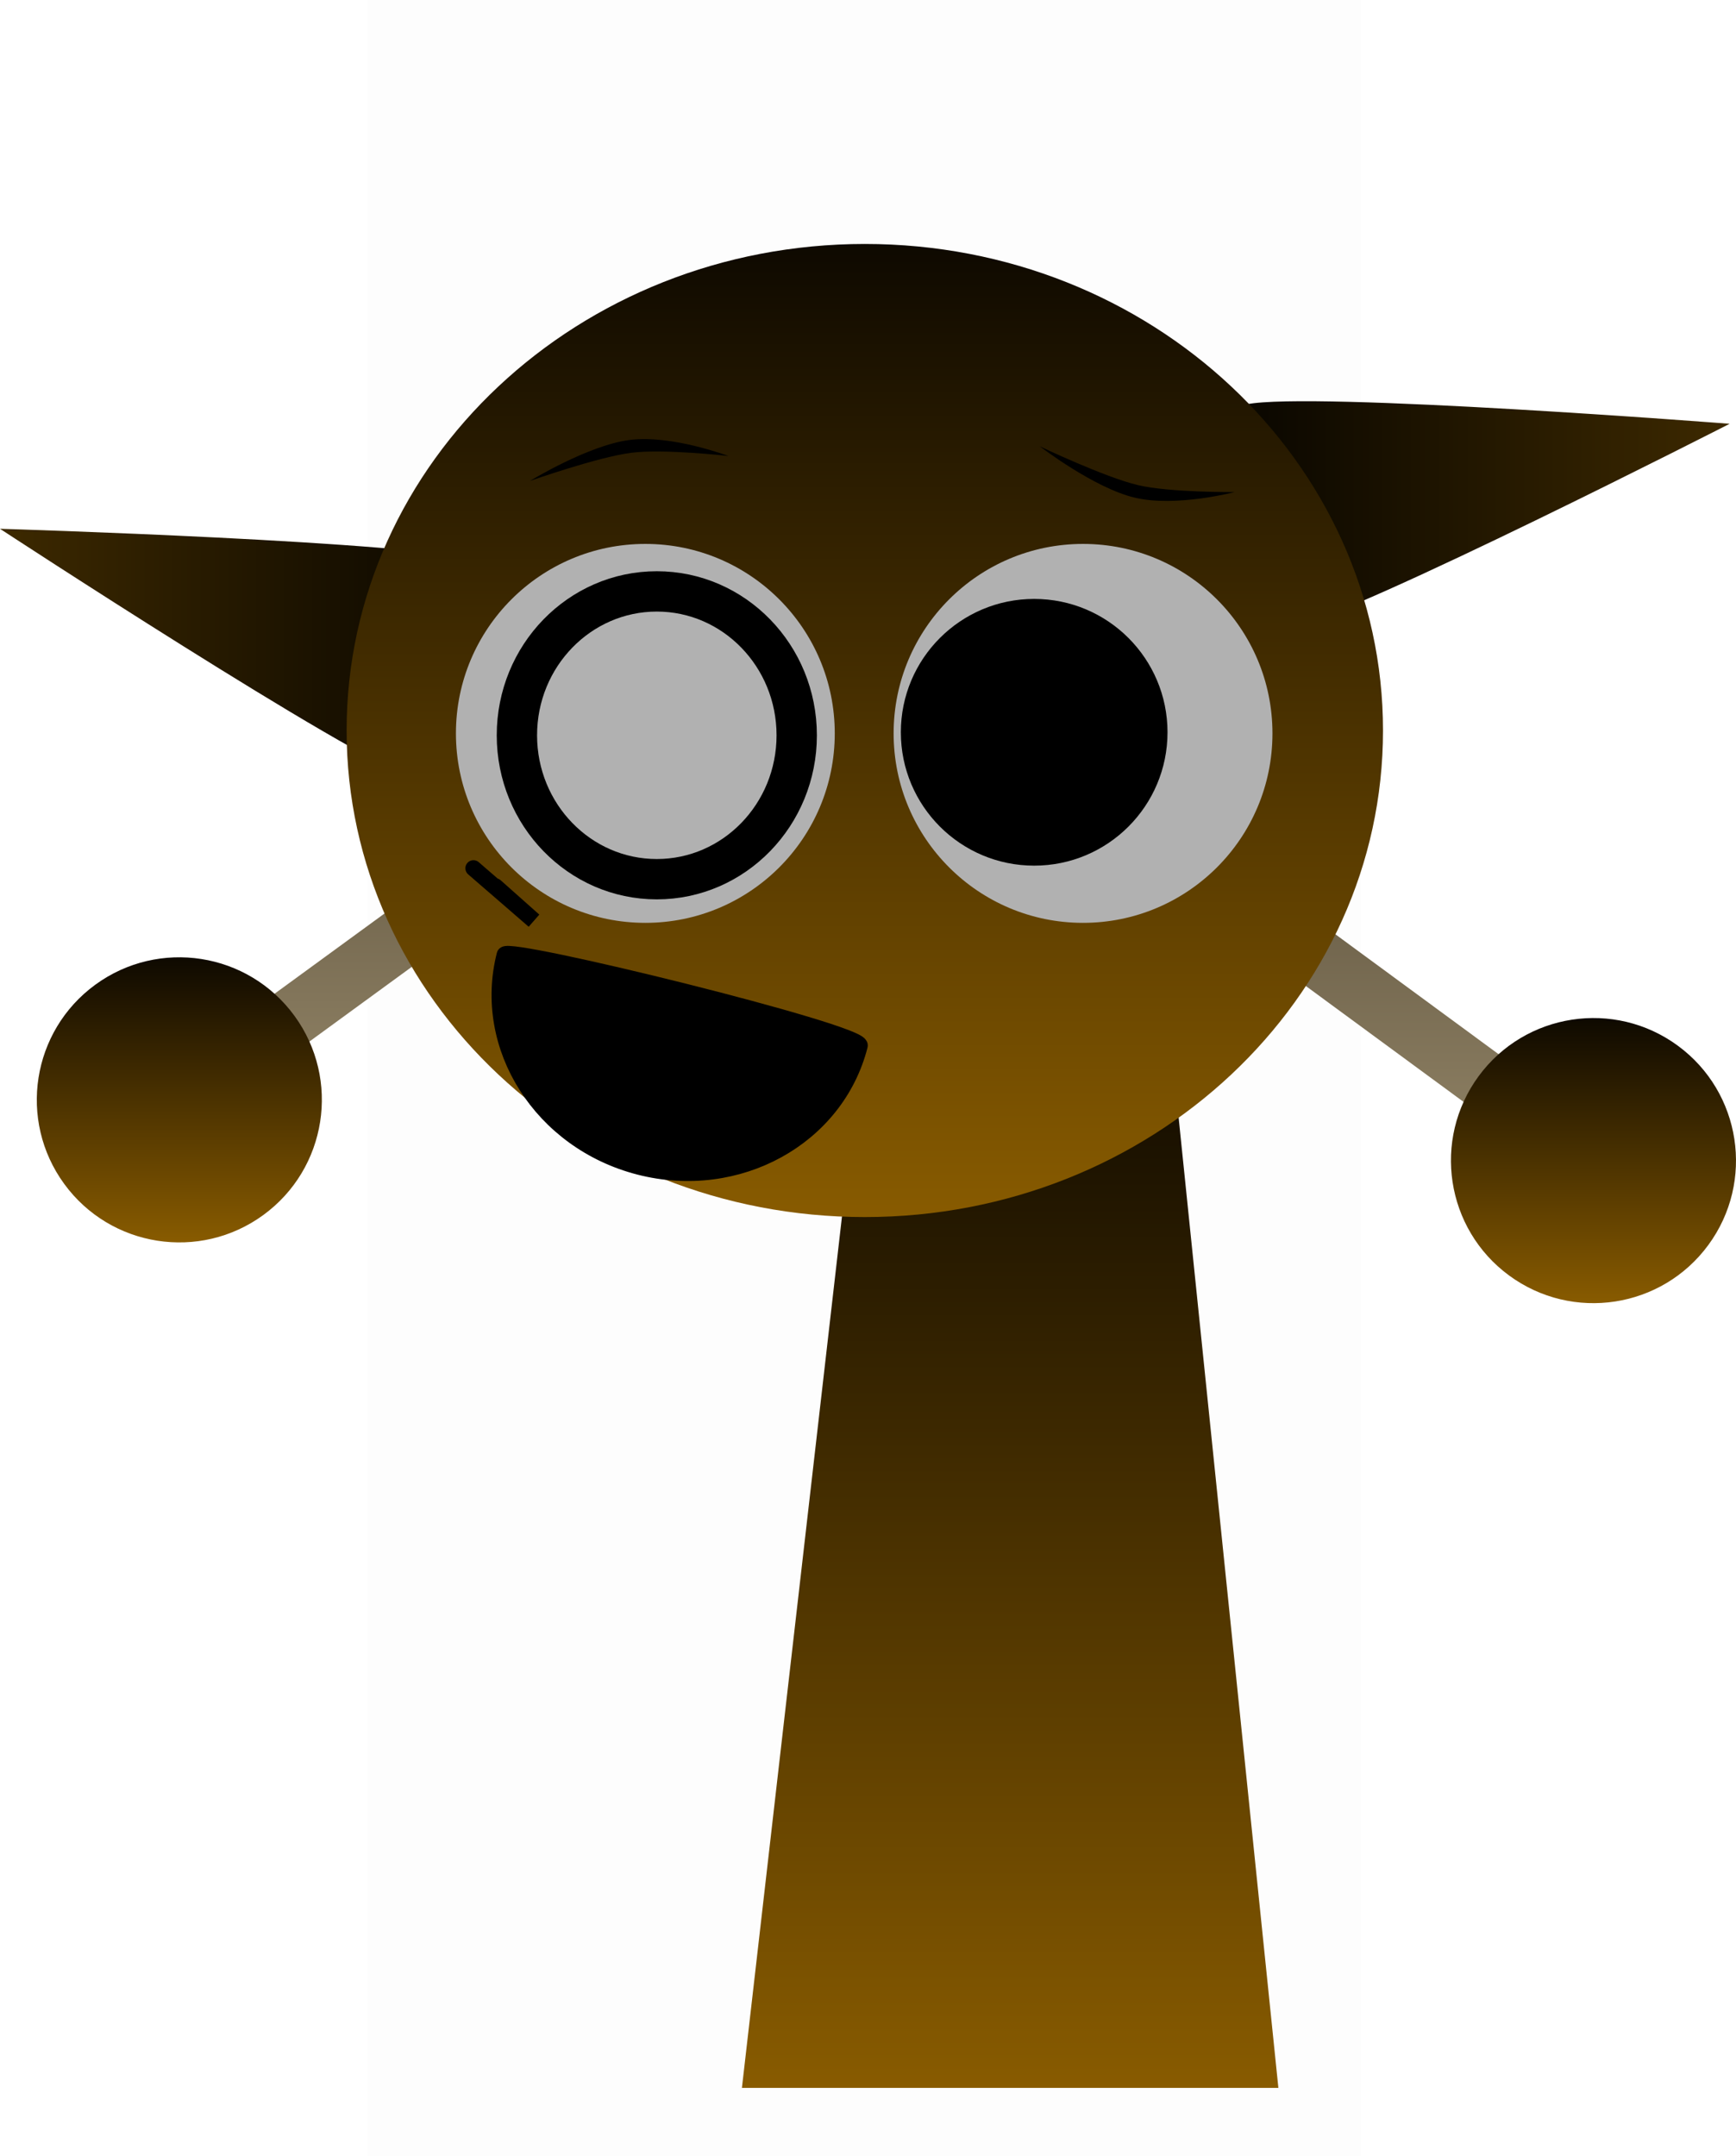 <svg version="1.1" xmlns="http://www.w3.org/2000/svg" xmlns:xlink="http://www.w3.org/1999/xlink" width="215.2" height="267.225" viewBox="0,0,215.2,267.225"><defs><linearGradient x1="257.211" y1="112.642" x2="329.19" y2="112.642" gradientUnits="userSpaceOnUse" id="color-1"><stop offset="0" stop-color="#000000"/><stop offset="1" stop-color="#3d2900"/></linearGradient><linearGradient x1="114.779" y1="130.112" x2="185.16" y2="130.112" gradientUnits="userSpaceOnUse" id="color-2"><stop offset="0" stop-color="#3d2900"/><stop offset="1" stop-color="#000000"/></linearGradient><linearGradient x1="284.101" y1="148.192" x2="284.101" y2="195.538" gradientUnits="userSpaceOnUse" id="color-3"><stop offset="0" stop-color="#605540"/><stop offset="1" stop-color="#938567"/></linearGradient><linearGradient x1="312.311" y1="174.915" x2="312.311" y2="210.251" gradientUnits="userSpaceOnUse" id="color-4"><stop offset="0" stop-color="#0e0900"/><stop offset="1" stop-color="#885b00"/></linearGradient><linearGradient x1="165.284" y1="140.838" x2="165.284" y2="188.017" gradientUnits="userSpaceOnUse" id="color-5"><stop offset="0" stop-color="#605540"/><stop offset="1" stop-color="#938567"/></linearGradient><linearGradient x1="137.008" y1="167.387" x2="137.008" y2="202.722" gradientUnits="userSpaceOnUse" id="color-6"><stop offset="0" stop-color="#0e0900"/><stop offset="1" stop-color="#885b00"/></linearGradient><linearGradient x1="240" y1="175.5" x2="240" y2="307.5" gradientUnits="userSpaceOnUse" id="color-7"><stop offset="0" stop-color="#0e0900"/><stop offset="1" stop-color="#885b00"/></linearGradient><linearGradient x1="221.984" y1="78.983" x2="221.984" y2="199.58" gradientUnits="userSpaceOnUse" id="color-8"><stop offset="0" stop-color="#0e0900"/><stop offset="1" stop-color="#885b00"/></linearGradient></defs><g transform="translate(-114.779,-48.75)"><g data-paper-data="{&quot;isPaintingLayer&quot;:true}" fill-rule="nonzero" stroke-linejoin="miter" stroke-miterlimit="10" stroke-dasharray="" stroke-dashoffset="0" style="mix-blend-mode: normal"><path d="M160.316,315.975v-267.225h123.182v267.225z" fill-opacity="0.01" fill="#000000" stroke="none" stroke-width="0" stroke-linecap="butt"/><path d="M274.849,126.506c-8.071,1.613 -15.851,-3.271 -17.377,-10.907c-1.526,-7.636 3.781,-15.134 11.852,-16.746c8.071,-1.613 59.865,2.418 59.865,2.418c0,0 -46.269,23.623 -54.34,25.235z" data-paper-data="{&quot;index&quot;:null}" fill="url(#color-1)" stroke="#000000" stroke-width="0" stroke-linecap="butt"/><path d="M166.091,145.213c-7.851,-2.471 -51.313,-30.93 -51.313,-30.93c0,0 51.927,1.56 59.778,4.031c7.851,2.471 12.321,10.495 9.983,17.923c-2.338,7.428 -10.597,11.447 -18.448,8.976z" fill="url(#color-2)" stroke="#000000" stroke-width="0" stroke-linecap="butt"/><g data-paper-data="{&quot;index&quot;:null}" stroke="#000000" stroke-width="0" stroke-linecap="butt"><path d="M258.063,148.192l56.419,41.436l-4.341,5.911l-56.419,-41.436z" fill="url(#color-3)"/><path d="M301.853,206.822c-7.864,-5.776 -9.557,-16.833 -3.781,-24.697c5.776,-7.864 16.833,-9.557 24.697,-3.781c7.864,5.776 9.557,16.833 3.781,24.697c-5.776,7.864 -16.833,9.557 -24.697,3.781z" fill="url(#color-4)"/></g><g stroke="#000000" stroke-width="0" stroke-linecap="butt"><path d="M195.721,146.763l-56.552,41.254l-4.322,-5.924l56.552,-41.254z" fill="url(#color-5)"/><path d="M147.42,199.327c-7.883,5.75 -18.934,4.022 -24.684,-3.861c-5.75,-7.883 -4.022,-18.934 3.861,-24.684c7.883,-5.75 18.934,-4.022 24.684,3.861c5.75,7.883 4.022,18.934 -3.861,24.684z" fill="url(#color-6)"/></g><path d="M206.75,307.5l15.143,-131.842l37.783,-0.158l13.574,132z" fill="url(#color-7)" stroke="#000000" stroke-width="0" stroke-linecap="butt"/><path d="M157.747,139.282c0,-33.302 28.76,-60.298 64.237,-60.298c35.477,0 64.237,26.996 64.237,60.298c0,33.302 -28.76,60.298 -64.237,60.298c-35.477,0 -64.237,-26.996 -64.237,-60.298z" fill="url(#color-8)" stroke="#000000" stroke-width="0" stroke-linecap="butt"/><path d="M171.297,139.638c0,-12.968 10.513,-23.481 23.481,-23.481c12.968,0 23.481,10.513 23.481,23.481c0,12.968 -10.513,23.481 -23.481,23.481c-12.968,0 -23.481,-10.513 -23.481,-23.481z" fill="#b1b1b1" stroke="#000000" stroke-width="0" stroke-linecap="butt"/><path d="M249.036,163.119c-12.968,0 -23.481,-10.513 -23.481,-23.481c0,-12.968 10.513,-23.481 23.481,-23.481c12.968,0 23.481,10.513 23.481,23.481c0,12.968 -10.513,23.481 -23.481,23.481z" data-paper-data="{&quot;index&quot;:null}" fill="#b1b1b1" stroke="#000000" stroke-width="0" stroke-linecap="butt"/><path d="M242.979,156.03c-9.128,0 -16.528,-7.4 -16.528,-16.528c0,-9.128 7.4,-16.528 16.528,-16.528c9.128,0 16.528,7.4 16.528,16.528c0,9.128 -7.4,16.528 -16.528,16.528z" data-paper-data="{&quot;index&quot;:null}" fill="#000000" stroke="none" stroke-width="0" stroke-linecap="butt"/><path d="M180.472,108.355c0,0 7.215,-4.435 12.401,-5.088c5.186,-0.653 12.192,1.992 12.192,1.992c0,0 -7.987,-0.905 -11.992,-0.401c-4.185,0.527 -12.601,3.496 -12.601,3.496z" fill="#000000" stroke="none" stroke-width="0" stroke-linecap="butt"/><path d="M255.851,108.873c3.929,0.922 11.968,0.862 11.968,0.862c0,0 -7.246,1.894 -12.334,0.699c-5.088,-1.194 -11.797,-6.364 -11.797,-6.364c0,0 8.057,3.838 12.164,4.802z" data-paper-data="{&quot;index&quot;:null}" fill="#000000" stroke="none" stroke-width="0" stroke-linecap="butt"/><path d="M213.542,139.875c0,9.849 -7.764,17.833 -17.343,17.833c-9.578,0 -17.343,-7.984 -17.343,-17.833c0,-9.849 7.764,-17.833 17.343,-17.833c9.578,0 17.343,7.984 17.343,17.833z" fill="#b1b1b1" stroke="#000000" stroke-width="5" stroke-linecap="butt"/><path d="M176.175,158.583l4.795,4.262l-7.5,-6.492" fill="none" stroke="#000000" stroke-width="2" stroke-linecap="round"/><path d="M177.345,167.067c0.307,-1.199 44.423,9.633 44.005,11.267c-2.92,11.407 -15.139,18.131 -27.29,15.02c-12.152,-3.111 -19.635,-14.88 -16.715,-26.287z" fill="#000000" stroke="#000000" stroke-width="2" stroke-linecap="butt"/></g></g></svg>